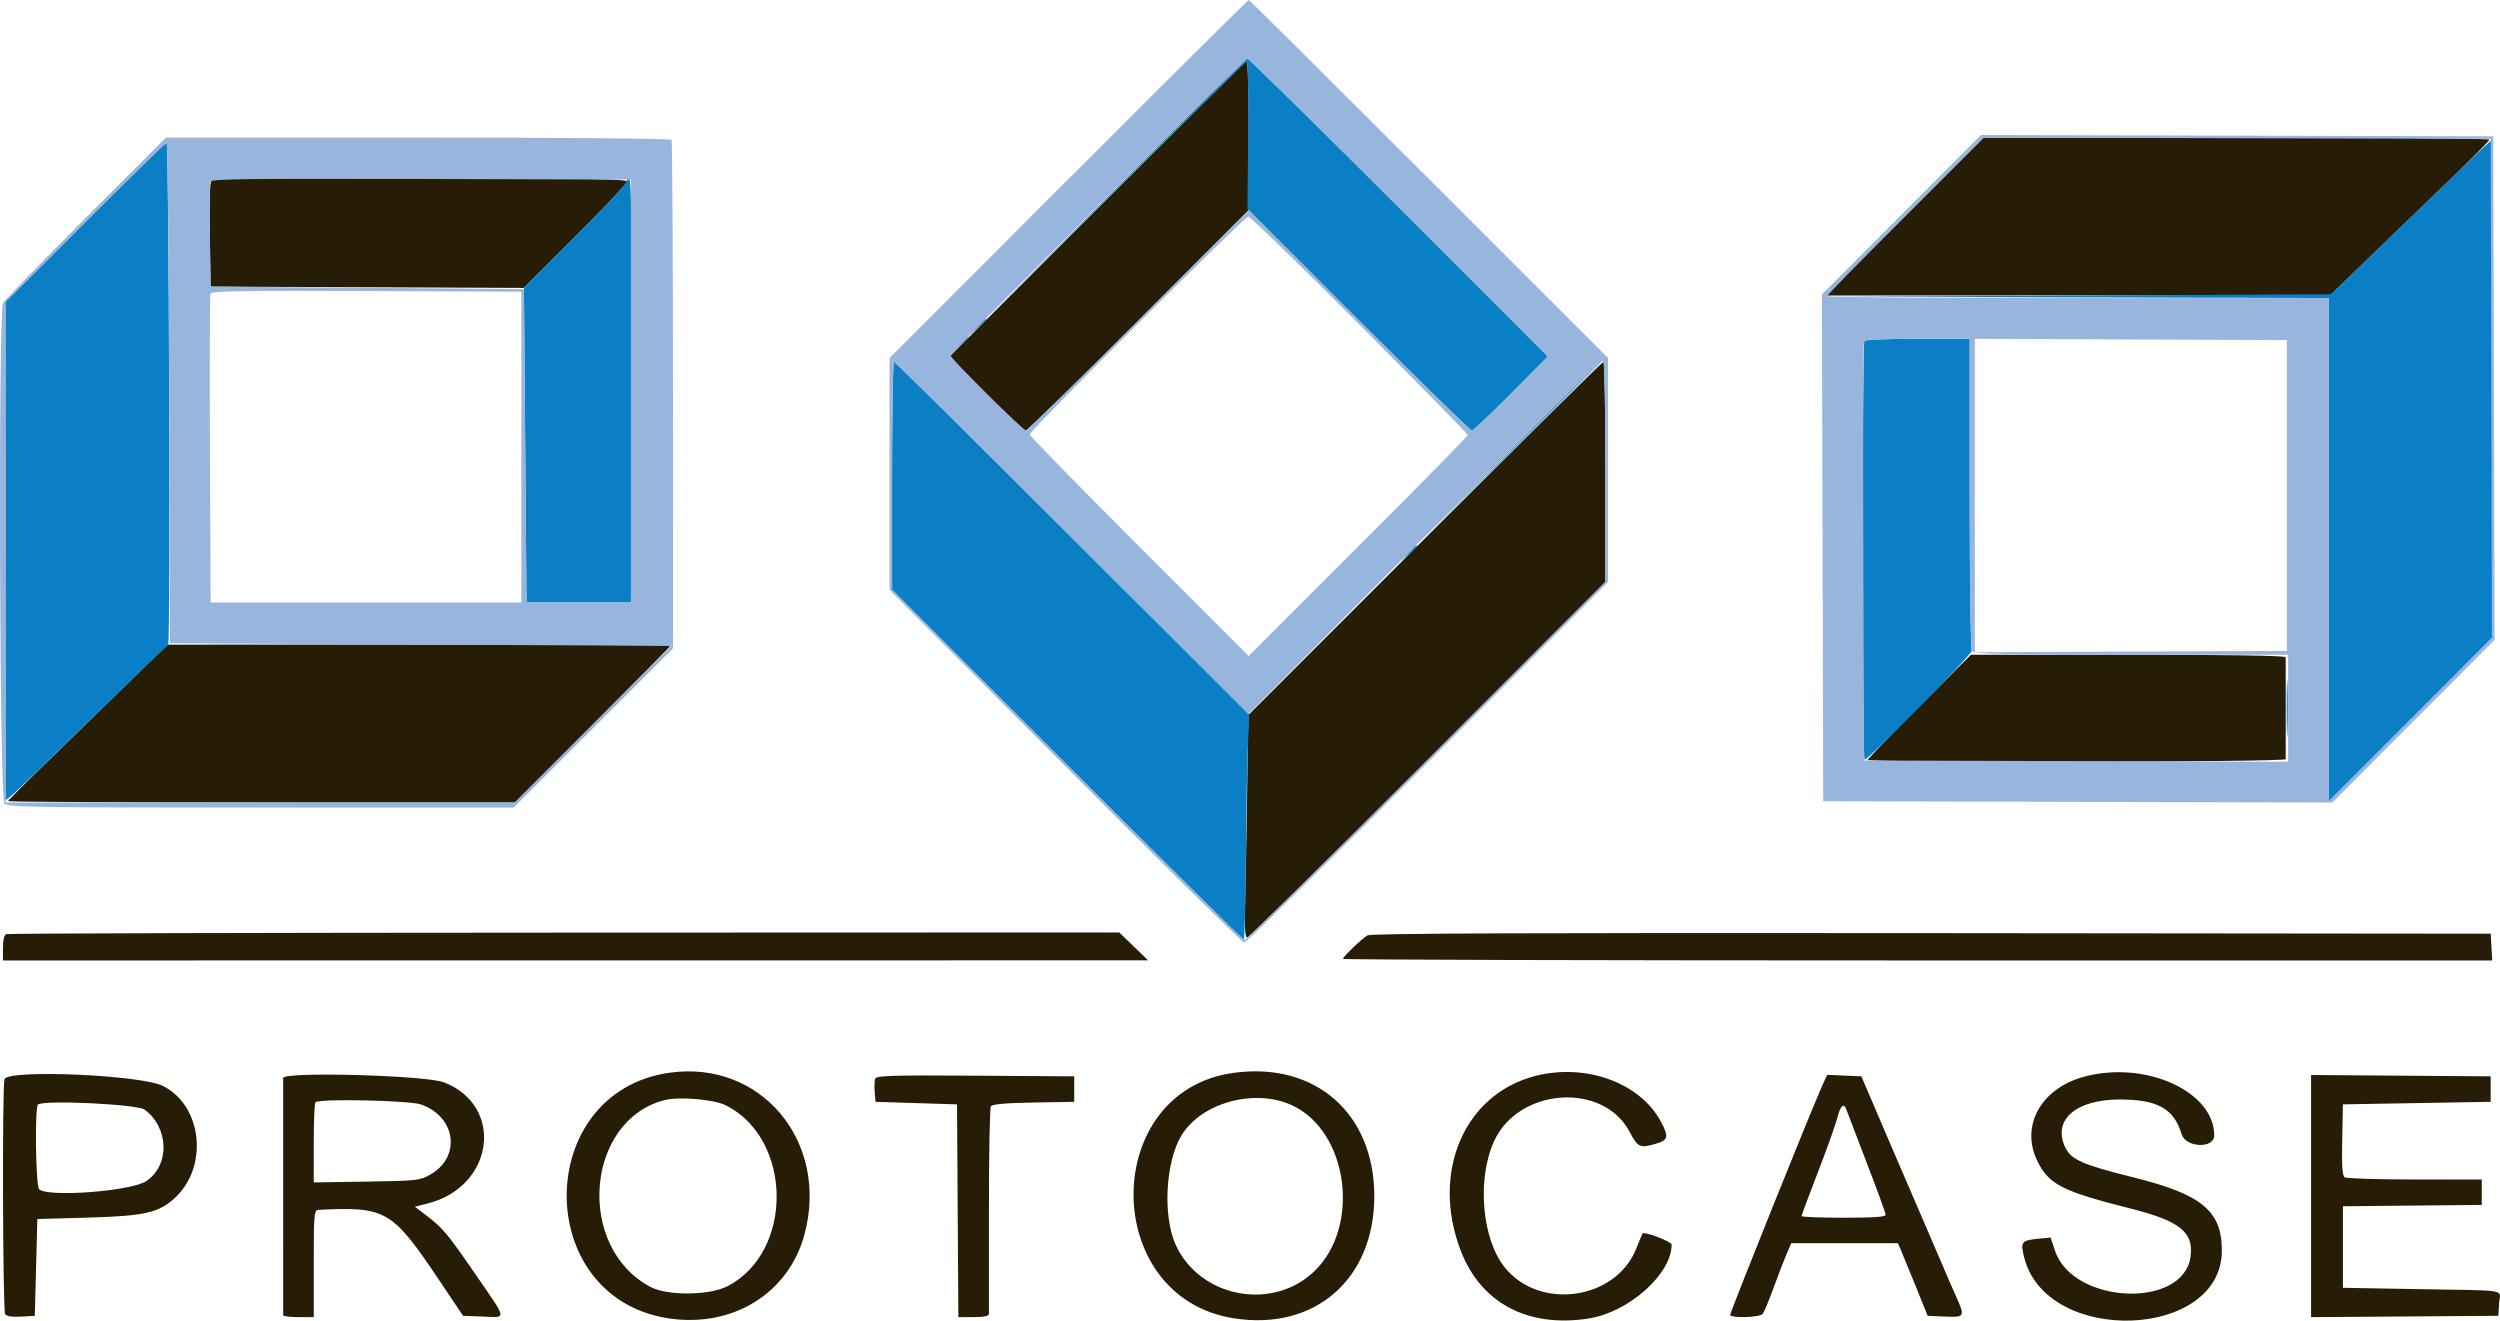 <?xml version="1.0" encoding="UTF-8" standalone="no"?>
<svg
   xmlns:dc="http://purl.org/dc/elements/1.1/"
   xmlns:cc="http://creativecommons.org/ns#"
   xmlns:rdf="http://www.w3.org/1999/02/22-rdf-syntax-ns#"
   xmlns:svg="http://www.w3.org/2000/svg"
   xmlns="http://www.w3.org/2000/svg"
   xmlns:sodipodi="http://sodipodi.sourceforge.net/DTD/sodipodi-0.dtd"
   xmlns:inkscape="http://www.inkscape.org/namespaces/inkscape"
   inkscape:version="1.0 (4035a4fb49, 2020-05-01)"
   sodipodi:docname="protocase_logo.svg"
   viewBox="0 0 221.017 116.754"
   height="116.754"
   width="221.017"
   version="1.1"
   id="svg">
  <defs
     id="defs863" />
  <sodipodi:namedview
     inkscape:current-layer="svgg"
     inkscape:window-maximized="1"
     inkscape:window-y="-8"
     inkscape:window-x="-8"
     inkscape:cy="76.89981"
     inkscape:cx="118.6348"
     inkscape:zoom="3.7087751"
     showgrid="false"
     id="namedview861"
     inkscape:window-height="1377"
     inkscape:window-width="2560"
     inkscape:pageshadow="2"
     inkscape:pageopacity="0"
     guidetolerance="10"
     gridtolerance="10"
     objecttolerance="10"
     borderopacity="1"
     bordercolor="#666666"
     pagecolor="#ffffff"
     inkscape:document-rotation="0" />
  <g
     transform="translate(-89.378,-54.279)"
     id="svgg">
    <path
       fill-rule="evenodd"
       fill="#271d07"
       stroke="none"
       d="m 186.375,72.747 -13.061,13.062 3.261,3.266 c 1.794,1.797 3.366,3.267 3.493,3.267 0.128,0 4.614,-4.386 9.969,-9.747 l 9.738,-9.747 v -6.582 c 0,-3.62 -0.077,-6.581 -0.17,-6.581 -0.093,0 -6.047,5.878 -13.23,13.062 m 71.395,0.676 -6.979,6.982 22.296,-0.01 22.296,-0.01 3.423,-3.312 c 1.882,-1.821 5.049,-4.876 7.038,-6.788 1.988,-1.912 3.615,-3.559 3.615,-3.66 0,-0.101 -10.059,-0.184 -22.355,-0.184 H 264.75 l -6.98,6.982 M 107.992,70.552 c -0.068,0.279 -0.096,2.432 -0.06,4.786 l 0.063,4.279 13.848,0.058 13.848,0.058 4.564,-4.56 c 2.511,-2.509 4.565,-4.688 4.565,-4.844 0,-0.226 -3.75,-0.284 -18.352,-0.284 h -18.351 l -0.125,0.507 m 107.357,31.328 -15.618,15.62 -0.093,6.509 c -0.051,3.58 -0.131,8.004 -0.178,9.831 -0.061,2.41 -0.013,3.322 0.176,3.322 0.143,0 7.327,-7.073 15.965,-15.718 l 15.705,-15.719 v -9.732 c 0,-5.352 -0.076,-9.732 -0.169,-9.732 -0.093,0 -7.198,7.029 -15.788,15.619 m -114.223,12.37 c -1.672,1.639 -4.839,4.723 -7.038,6.855 -2.199,2.131 -3.998,3.93 -3.998,3.997 0,0.068 10.081,0.123 22.402,0.123 h 22.402 l 6.877,-6.881 c 3.783,-3.785 6.878,-6.927 6.878,-6.982 0,-0.056 -10.009,-0.099 -22.241,-0.097 l -22.241,0.004 -3.041,2.981 m 157.937,2.475 c -2.507,2.51 -4.558,4.638 -4.558,4.73 0,0.265 36.936,0.206 36.942,-0.059 0.003,-0.123 0.005,-2.151 0.005,-4.504 0,-2.354 -0.002,-4.381 -0.005,-4.505 -0.004,-0.147 -4.796,-0.225 -13.915,-0.225 h -13.91 l -4.559,4.563 M 89.921,136.861 c -0.171,0.069 -0.281,0.546 -0.281,1.221 v 1.107 l 50.619,-0.004 50.619,-0.005 -1.275,-1.234 -1.275,-1.234 -49.063,0.017 c -26.984,0.01 -49.189,0.069 -49.344,0.132 m 120.356,0.109 c -0.512,0.298 -2.169,1.887 -2.169,2.08 0,0.077 22.86,0.139 50.8,0.139 h 50.8 l -0.068,-1.182 -0.068,-1.183 -49.437,-0.049 c -35.263,-0.036 -49.557,0.02 -49.858,0.195 m -61.741,12.149 c -11.99,1.733 -12.116,19.779 -0.151,21.695 5.692,0.911 10.714,-2.16 12.119,-7.413 2.198,-8.215 -3.867,-15.452 -11.968,-14.282 m 49.887,0.009 c -11.777,1.635 -11.777,19.807 0.001,21.692 7.167,1.148 12.453,-3.436 12.453,-10.797 0,-7.319 -5.234,-11.897 -12.454,-10.895 m 26.69,0.27 c -6.299,1.61 -9.255,8.549 -6.588,15.467 1.781,4.62 5.94,6.819 11.308,5.977 3.541,-0.556 7.329,-3.931 7.329,-6.531 0,-0.271 -2.422,-1.192 -2.576,-0.98 -0.028,0.039 -0.276,0.637 -0.551,1.33 -1.802,4.537 -8.527,5.506 -11.621,1.674 -2.026,-2.509 -2.48,-7.806 -0.955,-11.155 2.167,-4.759 9.673,-5.271 12,-0.819 0.717,1.373 0.903,1.452 2.382,1.009 1.01,-0.303 1.073,-0.601 0.399,-1.882 -1.826,-3.472 -6.633,-5.239 -11.127,-4.09 m 48.536,0.063 c -3.846,1.029 -5.692,4.376 -4.137,7.497 1.022,2.051 2.192,2.643 8.218,4.163 4.36,1.099 5.599,2.091 5.309,4.251 -0.624,4.654 -10.409,4.225 -11.987,-0.526 l -0.385,-1.159 -1.112,0.106 c -1.482,0.143 -1.584,0.289 -1.207,1.72 2.043,7.741 17.428,7.17 17.457,-0.648 0.012,-3.531 -1.752,-4.994 -7.854,-6.508 -4.452,-1.105 -5.475,-1.556 -5.992,-2.646 -1.147,-2.417 0.93,-4.231 4.843,-4.23 3.32,0.001 4.77,0.815 5.441,3.054 0.365,1.218 2.895,1.318 2.89,0.114 -0.018,-3.894 -6.084,-6.635 -11.484,-5.188 m -183.873,0.22 c -0.21,0.547 -0.155,20.436 0.057,20.771 0.126,0.199 0.583,0.272 1.405,0.225 l 1.217,-0.069 0.113,-4.279 0.112,-4.279 4.505,-0.127 c 5.056,-0.142 6.32,-0.442 7.762,-1.844 2.889,-2.811 2.261,-8.086 -1.166,-9.797 -1.951,-0.975 -13.668,-1.478 -14.005,-0.601 m 24.634,-0.098 c -0.004,0.26 -10e-4,20.493 0.003,20.969 0.001,0.093 0.61,0.169 1.353,0.169 h 1.351 v -4.73 c 0,-4.347 0.032,-4.731 0.394,-4.75 6.008,-0.303 6.523,-0.003 10.725,6.26 l 2.084,3.107 1.76,0.066 c 2.117,0.08 2.161,0.371 -0.545,-3.565 -2.564,-3.728 -2.997,-4.253 -4.373,-5.303 l -1.104,-0.843 1.16,-0.296 c 5.836,-1.494 6.784,-8.596 1.428,-10.697 -1.606,-0.63 -14.227,-0.973 -14.236,-0.387 m 52.348,0.053 c -0.067,0.174 -0.089,0.707 -0.05,1.185 l 0.071,0.868 3.604,0.113 3.603,0.112 0.059,9.404 0.059,9.403 h 1.349 c 0.925,0 1.351,-0.089 1.356,-0.282 0.004,-0.155 0.004,-4.285 0,-9.178 -0.005,-4.893 0.072,-9.02 0.171,-9.172 0.126,-0.193 1.246,-0.294 3.773,-0.338 l 3.594,-0.062 v -1.126 -1.126 l -8.734,-0.059 c -7.336,-0.05 -8.753,-0.008 -8.855,0.258 m 83.714,0.635 c -0.898,1.973 -8.13,19.984 -8.13,20.249 0,0.315 2.615,0.241 2.872,-0.081 0.123,-0.155 0.556,-1.194 0.962,-2.308 0.406,-1.115 0.922,-2.458 1.147,-2.985 l 0.409,-0.957 h 4.719 4.718 l 0.269,0.62 c 0.147,0.34 0.738,1.784 1.313,3.209 l 1.046,2.59 1.521,0.067 c 1.773,0.077 1.806,0.016 0.981,-1.806 -0.296,-0.654 -0.859,-1.949 -1.249,-2.878 -0.391,-0.929 -0.914,-2.145 -1.163,-2.703 -0.249,-0.557 -1.689,-3.902 -3.201,-7.432 l -2.749,-6.419 -1.512,-0.067 -1.512,-0.066 -0.441,0.967 m 43.222,9.751 v 10.704 l 8.277,-0.059 8.277,-0.059 0.068,-1.07 c 0.085,-1.324 1.046,-1.146 -6.938,-1.286 l -6.869,-0.121 v -3.604 -3.604 l 6.137,-0.06 6.138,-0.059 v -1.123 -1.122 l -5.912,-0.004 c -3.252,-0.002 -6.042,-0.086 -6.201,-0.186 -0.216,-0.138 -0.272,-0.961 -0.225,-3.319 l 0.063,-3.136 6.532,-0.112 6.531,-0.113 v -1.126 -1.126 l -7.939,-0.059 -7.939,-0.059 v 10.703 m -140.12,-8.01 c 5.881,3 5.976,12.913 0.151,15.966 -1.6,0.838 -5.327,0.88 -6.844,0.076 -6.589,-3.489 -5.774,-14.652 1.205,-16.506 1.29,-0.342 4.427,-0.077 5.488,0.464 m 50.066,0.001 c 4.919,2.322 6.045,10.627 1.98,14.611 -3.675,3.603 -10.129,2.412 -12.29,-2.266 -1.18,-2.554 -0.917,-7.417 0.526,-9.741 1.792,-2.886 6.521,-4.145 9.784,-2.604 m -77.042,-0.091 c 3.099,1.094 3.569,4.629 0.823,6.201 -0.916,0.524 -1.159,0.551 -5.63,0.621 l -4.674,0.072 v -3.469 c 0,-1.909 0.068,-3.538 0.15,-3.62 0.329,-0.329 8.319,-0.162 9.331,0.195 m -24.432,0.457 c 2.165,1.618 2.24,4.921 0.144,6.321 -1.343,0.896 -8.733,1.454 -9.472,0.714 -0.302,-0.301 -0.397,-7.185 -0.104,-7.479 0.43,-0.43 8.789,-0.037 9.432,0.444 m 150.462,0.042 c 0.075,0.217 0.882,2.328 1.794,4.691 0.913,2.363 1.659,4.416 1.659,4.561 0,0.191 -1.024,0.264 -3.716,0.264 -2.044,0 -3.716,-0.066 -3.716,-0.146 0,-0.081 0.651,-1.829 1.447,-3.886 0.796,-2.056 1.569,-4.22 1.716,-4.808 0.278,-1.108 0.58,-1.358 0.816,-0.676"
       id="path0" />
    <path
       fill-rule="evenodd"
       fill="#0b7fc5"
       stroke="none"
       d="m 188.062,70.89 -11.373,11.43 11.375,-11.318 c 6.256,-6.224 11.452,-11.317 11.546,-11.317 0.094,0 0.145,2.942 0.112,6.537 l -0.06,6.538 9.801,9.791 c 5.39,5.385 9.905,9.791 10.032,9.791 0.128,0 1.693,-1.473 3.479,-3.274 l 3.246,-3.274 -13.166,-13.167 c -7.241,-7.242 -13.267,-13.168 -13.392,-13.168 -0.125,0 -5.345,5.144 -11.6,11.431 M 307.17,68.985 c -1.32,1.264 -4.496,4.326 -7.056,6.803 l -4.654,4.505 -22.336,0.114 -22.336,0.114 22.241,0.055 22.241,0.055 0.001,22.241 10e-4,22.241 7.206,-7.215 7.207,-7.214 V 88.675 c 0,-12.104 -0.026,-22.004 -0.057,-21.999 -0.031,0.006 -1.137,1.044 -2.458,2.309 m -210.27,4.949 -7.04,7.042 0.001,21.618 c 10e-4,11.89 0.002,21.833 0.003,22.096 10e-4,0.548 -0.783,1.261 8.3,-7.556 3.264,-3.168 6,-5.785 6.081,-5.816 0.206,-0.079 0.068,-44.426 -0.138,-44.426 -0.093,0 -3.336,3.169 -7.207,7.042 m 47.92,-3.65 c 0,0.18 -2.053,2.379 -4.561,4.885 l -4.561,4.556 0.113,13.91 0.112,13.91 h 4.618 4.617 l 0.057,-18.568 c 0.038,-12.228 -0.019,-18.646 -0.169,-18.796 -0.152,-0.151 -0.226,-0.118 -0.226,0.103 m 30.954,12.88 -0.661,0.732 0.732,-0.661 c 0.402,-0.364 0.732,-0.693 0.732,-0.732 0,-0.174 -0.186,-0.021 -0.803,0.661 m -1.687,1.69 -0.776,0.844 0.844,-0.776 c 0.787,-0.722 0.949,-0.913 0.777,-0.913 -0.038,0 -0.418,0.38 -0.845,0.845 m 80.117,-0.47 c -0.208,0.209 -0.19,36.969 0.019,37.055 0.25,0.103 9.696,-9.504 9.477,-9.639 -0.103,-0.063 -0.186,-6.291 -0.186,-13.84 V 84.234 h -4.58 c -2.519,0 -4.647,0.068 -4.73,0.15 m -31.345,9.816 -8.107,8.165 8.165,-8.107 c 4.49,-4.459 8.164,-8.133 8.164,-8.164 0,-0.159 -0.687,0.518 -8.222,8.106 m -54.616,2.136 v 10.075 l 15.482,15.488 c 8.515,8.519 15.541,15.488 15.613,15.488 0.071,0 0.159,-3.572 0.194,-7.939 0.035,-4.366 0.13,-8.918 0.21,-10.114 0.081,-1.196 0.089,-2.139 0.02,-2.096 -0.07,0.043 -7.114,-6.909 -15.653,-15.449 -8.54,-8.54 -15.603,-15.528 -15.696,-15.528 -0.093,0 -0.17,4.534 -0.17,10.075 m 45.594,6.873 -0.661,0.732 0.732,-0.661 c 0.402,-0.364 0.732,-0.693 0.732,-0.732 0,-0.174 -0.186,-0.021 -0.803,0.661 m 77.698,13.683 c 0,2.292 0.033,3.229 0.074,2.083 0.041,-1.146 0.041,-3.021 0,-4.166 -0.041,-1.146 -0.074,-0.209 -0.074,2.083"
       id="path2" />
    <path
       sodipodi:nodetypes="cccccscccccsccccscccssscccccccccccccccccscccccsccccccccsscccccccccccccccccscccccccccccccccscccsscccccccccccsscccccccsccccccccccccccsccssccccc"
       fill-rule="evenodd"
       fill="#97b5dd"
       stroke="none"
       d="m 183.839,70.102 -15.821,15.823 v 10.247 l 0.001,10.247 15.543,15.597 c 8.548,8.578 15.668,15.597 15.822,15.597 0.154,0 7.45,-7.171 16.213,-15.936 l 15.935,-15.935 v -9.91 -9.91 L 215.709,70.101 c -8.703,-8.702 -15.873,-15.822 -15.935,-15.822 -0.062,0 -7.233,7.12 -15.935,15.823 m 29.215,2.525 13.166,13.167 -3.246,3.274 c -1.786,1.801 -3.352,3.274 -3.481,3.274 -0.129,0 -4.618,-4.383 -9.976,-9.74 l -9.742,-9.74 -9.742,9.74 c -5.358,5.357 -9.842,9.74 -9.964,9.74 -0.289,0 -6.646,-6.345 -6.646,-6.634 0,-0.294 25.942,-26.249 26.236,-26.249 0.127,0 6.154,5.926 13.395,13.168 m 44.43,0.636 -7.036,7.049 0.058,22.4 0.057,22.401 22.504,0.057 22.505,0.057 7.17,-7.189 7.17,-7.189 -0.057,-22.26 -0.058,-22.26 -22.639,-0.058 -22.638,-0.057 -7.036,7.049 m -160.52,0.274 c -3.896,3.902 -7.189,7.29 -7.317,7.53 -0.43,0.803 -0.312,43.821 0.121,44.255 0.317,0.317 2.685,0.354 22.684,0.354 h 22.331 l 7.05,-7.04 7.049,-7.04 -0.006,-22.377 c -0.003,-12.307 -0.062,-22.467 -0.13,-22.577 -0.071,-0.115 -9.639,-0.201 -22.411,-0.201 h -22.287 l -7.084,7.096 m 212.665,15.081 0.058,22.064 -7.207,7.215 -7.208,7.216 -10e-4,-22.241 -0.001,-22.241 h -22.184 c -12.202,0 -22.185,-0.076 -22.185,-0.168 0,-0.092 3.116,-3.285 6.925,-7.096 l 6.926,-6.928 22.41,0.058 22.41,0.057 0.057,22.064 m -205.295,0.402 0.058,22.129 22.172,0.112 22.173,0.113 -6.922,6.926 -6.921,6.925 H 112.379 89.865 l -10e-4,-0.507 C 89.863,124.44 89.862,114.484 89.861,102.594 L 89.86,80.976 96.9,73.934 c 3.871,-3.873 7.115,-7.042 7.208,-7.042 0.093,0 0.195,9.958 0.226,22.128 m 40.824,-0.169 v 18.694 h -4.617 -4.618 l -0.112,-13.851 -0.113,-13.852 -13.851,-0.112 -13.852,-0.113 -0.061,-4.498 c -0.033,-2.474 -0.011,-4.628 0.05,-4.787 0.089,-0.233 3.722,-0.278 18.642,-0.232 l 18.532,0.058 V 88.851 M 209.591,83 c 5.254,5.267 9.553,9.651 9.553,9.742 0,0.091 -4.358,4.523 -9.685,9.848 l -9.684,9.683 -9.685,-9.683 c -5.326,-5.325 -9.685,-9.782 -9.685,-9.903 0,-0.341 18.986,-19.264 19.329,-19.264 0.167,0 4.603,4.31 9.857,9.577 m -74.118,10.806 v 13.739 h -13.739 -13.739 l -0.058,-13.513 c -0.032,-7.433 -0.01,-13.641 0.05,-13.797 0.086,-0.224 2.966,-0.271 13.797,-0.225 l 13.689,0.058 v 13.738 m 128.041,4.122 c 0,10.35 0.066,13.76 0.27,13.964 0.204,0.204 3.638,0.27 14.076,0.27 h 13.807 v 4.731 4.731 l -18.75,-0.057 -18.75,-0.058 -0.059,-18.356 c -0.032,-10.096 -0.009,-18.482 0.05,-18.637 0.081,-0.213 1.239,-0.282 4.731,-0.282 h 4.625 v 13.694 m 28.04,0.158 v 13.738 l -13.795,0.058 -13.795,0.058 V 98.086 84.231 l 13.795,0.058 13.795,0.058 v 13.739 m -60.248,-2.077 v 9.72 l -15.822,15.829 c -8.702,8.706 -15.924,15.829 -16.049,15.829 -0.125,0 -7.195,-6.969 -15.71,-15.488 L 168.243,106.411 V 96.336 c 0,-5.541 0.076,-10.075 0.169,-10.075 0.092,0 7.178,7.01 15.747,15.578 l 15.578,15.577 15.589,-15.685 c 8.573,-8.627 15.676,-15.631 15.784,-15.564 0.108,0.066 0.196,4.495 0.196,9.842"
       id="path3" />
  </g>
</svg>
